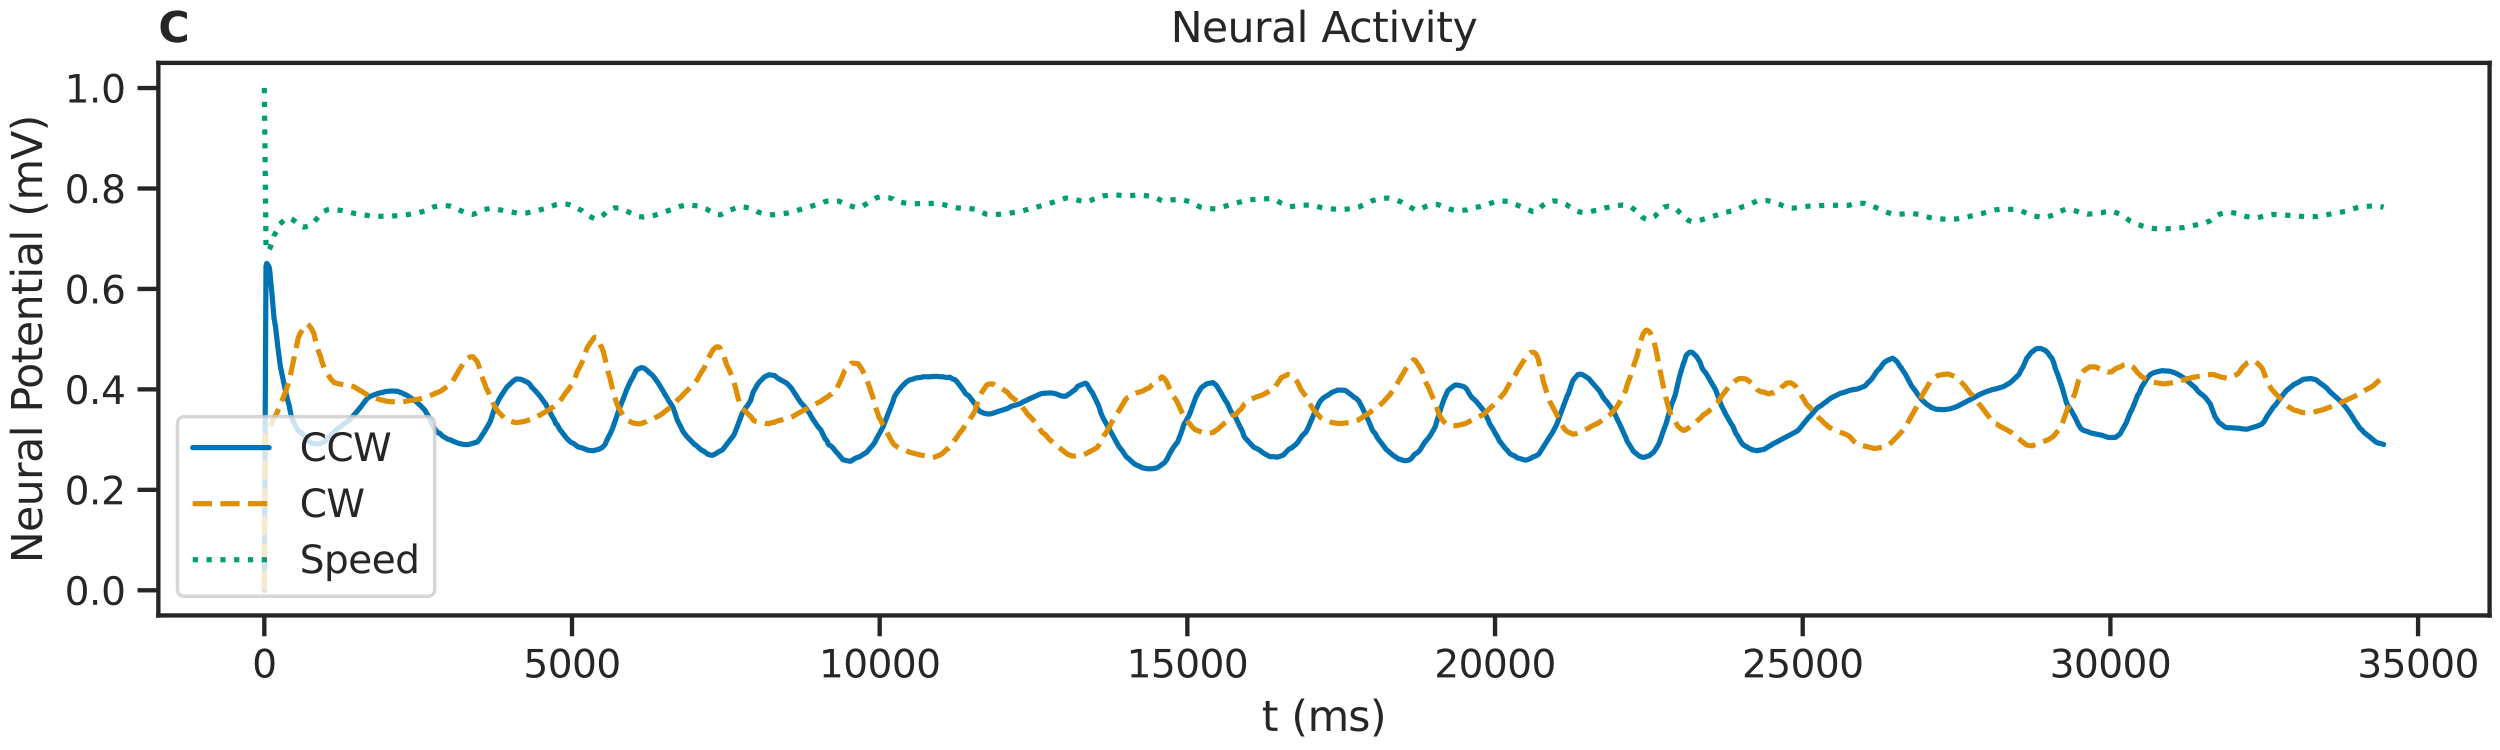 <?xml version="1.0" encoding="utf-8" standalone="no"?>
<!DOCTYPE svg PUBLIC "-//W3C//DTD SVG 1.1//EN"
  "http://www.w3.org/Graphics/SVG/1.1/DTD/svg11.dtd">
<svg height="216pt" version="1.1" viewBox="0 0 720 216" width="720pt" xmlns="http://www.w3.org/2000/svg" xmlns:xlink="http://www.w3.org/1999/xlink">
 <defs>
  <style type="text/css">*{stroke-linecap:butt;stroke-linejoin:round;}</style>
 </defs>
 <g id="figure_1">
  <g id="patch_1">
   <path d="M 0 216 
L 720 216 
L 720 0 
L 0 0 
z
" style="fill:#ffffff;"/>
  </g>
  <g id="axes_1">
   <g id="patch_2">
    <path d="M 45.607 177.24 
L 717 177.24 
L 717 18.118 
L 45.607 18.118 
z
" style="fill:#ffffff;"/>
   </g>
   <g id="matplotlib.axis_1">
    <g id="xtick_1">
     <g id="line2d_1">
      <defs>
       <path d="M 0 0 
L 0 6 
" id="mf07d23956f" style="stroke:#262626;stroke-width:1.25;"/>
      </defs>
      <g>
       <use style="fill:#262626;stroke:#262626;stroke-width:1.25;" x="76.125" xlink:href="#mf07d23956f" y="177.24"/>
      </g>
     </g>
     <g id="text_1">
      <!-- 0 -->
      <g style="fill:#262626;" transform="translate(72.626 195.098)scale(0.11 -0.11)">
       <defs>
        <path d="M 2034 4250 
Q 1547 4250 1301 3770 
Q 1056 3291 1056 2328 
Q 1056 1369 1301 889 
Q 1547 409 2034 409 
Q 2525 409 2770 889 
Q 3016 1369 3016 2328 
Q 3016 3291 2770 3770 
Q 2525 4250 2034 4250 
z
M 2034 4750 
Q 2819 4750 3233 4129 
Q 3647 3509 3647 2328 
Q 3647 1150 3233 529 
Q 2819 -91 2034 -91 
Q 1250 -91 836 529 
Q 422 1150 422 2328 
Q 422 3509 836 4129 
Q 1250 4750 2034 4750 
z
" id="DejaVuSans-30" transform="scale(0.016)"/>
       </defs>
       <use xlink:href="#DejaVuSans-30"/>
      </g>
     </g>
    </g>
    <g id="xtick_2">
     <g id="line2d_2">
      <g>
       <use style="fill:#262626;stroke:#262626;stroke-width:1.25;" x="164.737" xlink:href="#mf07d23956f" y="177.24"/>
      </g>
     </g>
     <g id="text_2">
      <!-- 5000 -->
      <g style="fill:#262626;" transform="translate(150.739 195.098)scale(0.11 -0.11)">
       <defs>
        <path d="M 691 4666 
L 3169 4666 
L 3169 4134 
L 1269 4134 
L 1269 2991 
Q 1406 3038 1543 3061 
Q 1681 3084 1819 3084 
Q 2600 3084 3056 2656 
Q 3513 2228 3513 1497 
Q 3513 744 3044 326 
Q 2575 -91 1722 -91 
Q 1428 -91 1123 -41 
Q 819 9 494 109 
L 494 744 
Q 775 591 1075 516 
Q 1375 441 1709 441 
Q 2250 441 2565 725 
Q 2881 1009 2881 1497 
Q 2881 1984 2565 2268 
Q 2250 2553 1709 2553 
Q 1456 2553 1204 2497 
Q 953 2441 691 2322 
L 691 4666 
z
" id="DejaVuSans-35" transform="scale(0.016)"/>
       </defs>
       <use xlink:href="#DejaVuSans-35"/>
       <use x="63.623" xlink:href="#DejaVuSans-30"/>
       <use x="127.246" xlink:href="#DejaVuSans-30"/>
       <use x="190.869" xlink:href="#DejaVuSans-30"/>
      </g>
     </g>
    </g>
    <g id="xtick_3">
     <g id="line2d_3">
      <g>
       <use style="fill:#262626;stroke:#262626;stroke-width:1.25;" x="253.348" xlink:href="#mf07d23956f" y="177.24"/>
      </g>
     </g>
     <g id="text_3">
      <!-- 10000 -->
      <g style="fill:#262626;" transform="translate(235.852 195.098)scale(0.11 -0.11)">
       <defs>
        <path d="M 794 531 
L 1825 531 
L 1825 4091 
L 703 3866 
L 703 4441 
L 1819 4666 
L 2450 4666 
L 2450 531 
L 3481 531 
L 3481 0 
L 794 0 
L 794 531 
z
" id="DejaVuSans-31" transform="scale(0.016)"/>
       </defs>
       <use xlink:href="#DejaVuSans-31"/>
       <use x="63.623" xlink:href="#DejaVuSans-30"/>
       <use x="127.246" xlink:href="#DejaVuSans-30"/>
       <use x="190.869" xlink:href="#DejaVuSans-30"/>
       <use x="254.492" xlink:href="#DejaVuSans-30"/>
      </g>
     </g>
    </g>
    <g id="xtick_4">
     <g id="line2d_4">
      <g>
       <use style="fill:#262626;stroke:#262626;stroke-width:1.25;" x="341.96" xlink:href="#mf07d23956f" y="177.24"/>
      </g>
     </g>
     <g id="text_4">
      <!-- 15000 -->
      <g style="fill:#262626;" transform="translate(324.463 195.098)scale(0.11 -0.11)">
       <use xlink:href="#DejaVuSans-31"/>
       <use x="63.623" xlink:href="#DejaVuSans-35"/>
       <use x="127.246" xlink:href="#DejaVuSans-30"/>
       <use x="190.869" xlink:href="#DejaVuSans-30"/>
       <use x="254.492" xlink:href="#DejaVuSans-30"/>
      </g>
     </g>
    </g>
    <g id="xtick_5">
     <g id="line2d_5">
      <g>
       <use style="fill:#262626;stroke:#262626;stroke-width:1.25;" x="430.572" xlink:href="#mf07d23956f" y="177.24"/>
      </g>
     </g>
     <g id="text_5">
      <!-- 20000 -->
      <g style="fill:#262626;" transform="translate(413.075 195.098)scale(0.11 -0.11)">
       <defs>
        <path d="M 1228 531 
L 3431 531 
L 3431 0 
L 469 0 
L 469 531 
Q 828 903 1448 1529 
Q 2069 2156 2228 2338 
Q 2531 2678 2651 2914 
Q 2772 3150 2772 3378 
Q 2772 3750 2511 3984 
Q 2250 4219 1831 4219 
Q 1534 4219 1204 4116 
Q 875 4013 500 3803 
L 500 4441 
Q 881 4594 1212 4672 
Q 1544 4750 1819 4750 
Q 2544 4750 2975 4387 
Q 3406 4025 3406 3419 
Q 3406 3131 3298 2873 
Q 3191 2616 2906 2266 
Q 2828 2175 2409 1742 
Q 1991 1309 1228 531 
z
" id="DejaVuSans-32" transform="scale(0.016)"/>
       </defs>
       <use xlink:href="#DejaVuSans-32"/>
       <use x="63.623" xlink:href="#DejaVuSans-30"/>
       <use x="127.246" xlink:href="#DejaVuSans-30"/>
       <use x="190.869" xlink:href="#DejaVuSans-30"/>
       <use x="254.492" xlink:href="#DejaVuSans-30"/>
      </g>
     </g>
    </g>
    <g id="xtick_6">
     <g id="line2d_6">
      <g>
       <use style="fill:#262626;stroke:#262626;stroke-width:1.25;" x="519.183" xlink:href="#mf07d23956f" y="177.24"/>
      </g>
     </g>
     <g id="text_6">
      <!-- 25000 -->
      <g style="fill:#262626;" transform="translate(501.686 195.098)scale(0.11 -0.11)">
       <use xlink:href="#DejaVuSans-32"/>
       <use x="63.623" xlink:href="#DejaVuSans-35"/>
       <use x="127.246" xlink:href="#DejaVuSans-30"/>
       <use x="190.869" xlink:href="#DejaVuSans-30"/>
       <use x="254.492" xlink:href="#DejaVuSans-30"/>
      </g>
     </g>
    </g>
    <g id="xtick_7">
     <g id="line2d_7">
      <g>
       <use style="fill:#262626;stroke:#262626;stroke-width:1.25;" x="607.795" xlink:href="#mf07d23956f" y="177.24"/>
      </g>
     </g>
     <g id="text_7">
      <!-- 30000 -->
      <g style="fill:#262626;" transform="translate(590.298 195.098)scale(0.11 -0.11)">
       <defs>
        <path d="M 2597 2516 
Q 3050 2419 3304 2112 
Q 3559 1806 3559 1356 
Q 3559 666 3084 287 
Q 2609 -91 1734 -91 
Q 1441 -91 1130 -33 
Q 819 25 488 141 
L 488 750 
Q 750 597 1062 519 
Q 1375 441 1716 441 
Q 2309 441 2620 675 
Q 2931 909 2931 1356 
Q 2931 1769 2642 2001 
Q 2353 2234 1838 2234 
L 1294 2234 
L 1294 2753 
L 1863 2753 
Q 2328 2753 2575 2939 
Q 2822 3125 2822 3475 
Q 2822 3834 2567 4026 
Q 2313 4219 1838 4219 
Q 1578 4219 1281 4162 
Q 984 4106 628 3988 
L 628 4550 
Q 988 4650 1302 4700 
Q 1616 4750 1894 4750 
Q 2613 4750 3031 4423 
Q 3450 4097 3450 3541 
Q 3450 3153 3228 2886 
Q 3006 2619 2597 2516 
z
" id="DejaVuSans-33" transform="scale(0.016)"/>
       </defs>
       <use xlink:href="#DejaVuSans-33"/>
       <use x="63.623" xlink:href="#DejaVuSans-30"/>
       <use x="127.246" xlink:href="#DejaVuSans-30"/>
       <use x="190.869" xlink:href="#DejaVuSans-30"/>
       <use x="254.492" xlink:href="#DejaVuSans-30"/>
      </g>
     </g>
    </g>
    <g id="xtick_8">
     <g id="line2d_8">
      <g>
       <use style="fill:#262626;stroke:#262626;stroke-width:1.25;" x="696.406" xlink:href="#mf07d23956f" y="177.24"/>
      </g>
     </g>
     <g id="text_8">
      <!-- 35000 -->
      <g style="fill:#262626;" transform="translate(678.91 195.098)scale(0.11 -0.11)">
       <use xlink:href="#DejaVuSans-33"/>
       <use x="63.623" xlink:href="#DejaVuSans-35"/>
       <use x="127.246" xlink:href="#DejaVuSans-30"/>
       <use x="190.869" xlink:href="#DejaVuSans-30"/>
       <use x="254.492" xlink:href="#DejaVuSans-30"/>
      </g>
     </g>
    </g>
    <g id="text_9">
     <!-- t (ms) -->
     <g style="fill:#262626;" transform="translate(363.393 210.504)scale(0.12 -0.12)">
      <defs>
       <path d="M 1172 4494 
L 1172 3500 
L 2356 3500 
L 2356 3053 
L 1172 3053 
L 1172 1153 
Q 1172 725 1289 603 
Q 1406 481 1766 481 
L 2356 481 
L 2356 0 
L 1766 0 
Q 1100 0 847 248 
Q 594 497 594 1153 
L 594 3053 
L 172 3053 
L 172 3500 
L 594 3500 
L 594 4494 
L 1172 4494 
z
" id="DejaVuSans-74" transform="scale(0.016)"/>
       <path id="DejaVuSans-20" transform="scale(0.016)"/>
       <path d="M 1984 4856 
Q 1566 4138 1362 3434 
Q 1159 2731 1159 2009 
Q 1159 1288 1364 580 
Q 1569 -128 1984 -844 
L 1484 -844 
Q 1016 -109 783 600 
Q 550 1309 550 2009 
Q 550 2706 781 3412 
Q 1013 4119 1484 4856 
L 1984 4856 
z
" id="DejaVuSans-28" transform="scale(0.016)"/>
       <path d="M 3328 2828 
Q 3544 3216 3844 3400 
Q 4144 3584 4550 3584 
Q 5097 3584 5394 3201 
Q 5691 2819 5691 2113 
L 5691 0 
L 5113 0 
L 5113 2094 
Q 5113 2597 4934 2840 
Q 4756 3084 4391 3084 
Q 3944 3084 3684 2787 
Q 3425 2491 3425 1978 
L 3425 0 
L 2847 0 
L 2847 2094 
Q 2847 2600 2669 2842 
Q 2491 3084 2119 3084 
Q 1678 3084 1418 2786 
Q 1159 2488 1159 1978 
L 1159 0 
L 581 0 
L 581 3500 
L 1159 3500 
L 1159 2956 
Q 1356 3278 1631 3431 
Q 1906 3584 2284 3584 
Q 2666 3584 2933 3390 
Q 3200 3197 3328 2828 
z
" id="DejaVuSans-6d" transform="scale(0.016)"/>
       <path d="M 2834 3397 
L 2834 2853 
Q 2591 2978 2328 3040 
Q 2066 3103 1784 3103 
Q 1356 3103 1142 2972 
Q 928 2841 928 2578 
Q 928 2378 1081 2264 
Q 1234 2150 1697 2047 
L 1894 2003 
Q 2506 1872 2764 1633 
Q 3022 1394 3022 966 
Q 3022 478 2636 193 
Q 2250 -91 1575 -91 
Q 1294 -91 989 -36 
Q 684 19 347 128 
L 347 722 
Q 666 556 975 473 
Q 1284 391 1588 391 
Q 1994 391 2212 530 
Q 2431 669 2431 922 
Q 2431 1156 2273 1281 
Q 2116 1406 1581 1522 
L 1381 1569 
Q 847 1681 609 1914 
Q 372 2147 372 2553 
Q 372 3047 722 3315 
Q 1072 3584 1716 3584 
Q 2034 3584 2315 3537 
Q 2597 3491 2834 3397 
z
" id="DejaVuSans-73" transform="scale(0.016)"/>
       <path d="M 513 4856 
L 1013 4856 
Q 1481 4119 1714 3412 
Q 1947 2706 1947 2009 
Q 1947 1309 1714 600 
Q 1481 -109 1013 -844 
L 513 -844 
Q 928 -128 1133 580 
Q 1338 1288 1338 2009 
Q 1338 2731 1133 3434 
Q 928 4138 513 4856 
z
" id="DejaVuSans-29" transform="scale(0.016)"/>
      </defs>
      <use xlink:href="#DejaVuSans-74"/>
      <use x="39.209" xlink:href="#DejaVuSans-20"/>
      <use x="70.996" xlink:href="#DejaVuSans-28"/>
      <use x="110.01" xlink:href="#DejaVuSans-6d"/>
      <use x="207.422" xlink:href="#DejaVuSans-73"/>
      <use x="259.521" xlink:href="#DejaVuSans-29"/>
     </g>
    </g>
   </g>
   <g id="matplotlib.axis_2">
    <g id="ytick_1">
     <g id="line2d_9">
      <defs>
       <path d="M 0 0 
L -6 0 
" id="m5c0011120d" style="stroke:#262626;stroke-width:1.25;"/>
      </defs>
      <g>
       <use style="fill:#262626;stroke:#262626;stroke-width:1.25;" x="45.607" xlink:href="#m5c0011120d" y="170.007"/>
      </g>
     </g>
     <g id="text_10">
      <!-- 0.0 -->
      <g style="fill:#262626;" transform="translate(18.614 174.186)scale(0.11 -0.11)">
       <defs>
        <path d="M 684 794 
L 1344 794 
L 1344 0 
L 684 0 
L 684 794 
z
" id="DejaVuSans-2e" transform="scale(0.016)"/>
       </defs>
       <use xlink:href="#DejaVuSans-30"/>
       <use x="63.623" xlink:href="#DejaVuSans-2e"/>
       <use x="95.41" xlink:href="#DejaVuSans-30"/>
      </g>
     </g>
    </g>
    <g id="ytick_2">
     <g id="line2d_10">
      <g>
       <use style="fill:#262626;stroke:#262626;stroke-width:1.25;" x="45.607" xlink:href="#m5c0011120d" y="141.076"/>
      </g>
     </g>
     <g id="text_11">
      <!-- 0.2 -->
      <g style="fill:#262626;" transform="translate(18.614 145.255)scale(0.11 -0.11)">
       <use xlink:href="#DejaVuSans-30"/>
       <use x="63.623" xlink:href="#DejaVuSans-2e"/>
       <use x="95.41" xlink:href="#DejaVuSans-32"/>
      </g>
     </g>
    </g>
    <g id="ytick_3">
     <g id="line2d_11">
      <g>
       <use style="fill:#262626;stroke:#262626;stroke-width:1.25;" x="45.607" xlink:href="#m5c0011120d" y="112.145"/>
      </g>
     </g>
     <g id="text_12">
      <!-- 0.4 -->
      <g style="fill:#262626;" transform="translate(18.614 116.324)scale(0.11 -0.11)">
       <defs>
        <path d="M 2419 4116 
L 825 1625 
L 2419 1625 
L 2419 4116 
z
M 2253 4666 
L 3047 4666 
L 3047 1625 
L 3713 1625 
L 3713 1100 
L 3047 1100 
L 3047 0 
L 2419 0 
L 2419 1100 
L 313 1100 
L 313 1709 
L 2253 4666 
z
" id="DejaVuSans-34" transform="scale(0.016)"/>
       </defs>
       <use xlink:href="#DejaVuSans-30"/>
       <use x="63.623" xlink:href="#DejaVuSans-2e"/>
       <use x="95.41" xlink:href="#DejaVuSans-34"/>
      </g>
     </g>
    </g>
    <g id="ytick_4">
     <g id="line2d_12">
      <g>
       <use style="fill:#262626;stroke:#262626;stroke-width:1.25;" x="45.607" xlink:href="#m5c0011120d" y="83.214"/>
      </g>
     </g>
     <g id="text_13">
      <!-- 0.6 -->
      <g style="fill:#262626;" transform="translate(18.614 87.393)scale(0.11 -0.11)">
       <defs>
        <path d="M 2113 2584 
Q 1688 2584 1439 2293 
Q 1191 2003 1191 1497 
Q 1191 994 1439 701 
Q 1688 409 2113 409 
Q 2538 409 2786 701 
Q 3034 994 3034 1497 
Q 3034 2003 2786 2293 
Q 2538 2584 2113 2584 
z
M 3366 4563 
L 3366 3988 
Q 3128 4100 2886 4159 
Q 2644 4219 2406 4219 
Q 1781 4219 1451 3797 
Q 1122 3375 1075 2522 
Q 1259 2794 1537 2939 
Q 1816 3084 2150 3084 
Q 2853 3084 3261 2657 
Q 3669 2231 3669 1497 
Q 3669 778 3244 343 
Q 2819 -91 2113 -91 
Q 1303 -91 875 529 
Q 447 1150 447 2328 
Q 447 3434 972 4092 
Q 1497 4750 2381 4750 
Q 2619 4750 2861 4703 
Q 3103 4656 3366 4563 
z
" id="DejaVuSans-36" transform="scale(0.016)"/>
       </defs>
       <use xlink:href="#DejaVuSans-30"/>
       <use x="63.623" xlink:href="#DejaVuSans-2e"/>
       <use x="95.41" xlink:href="#DejaVuSans-36"/>
      </g>
     </g>
    </g>
    <g id="ytick_5">
     <g id="line2d_13">
      <g>
       <use style="fill:#262626;stroke:#262626;stroke-width:1.25;" x="45.607" xlink:href="#m5c0011120d" y="54.282"/>
      </g>
     </g>
     <g id="text_14">
      <!-- 0.8 -->
      <g style="fill:#262626;" transform="translate(18.614 58.462)scale(0.11 -0.11)">
       <defs>
        <path d="M 2034 2216 
Q 1584 2216 1326 1975 
Q 1069 1734 1069 1313 
Q 1069 891 1326 650 
Q 1584 409 2034 409 
Q 2484 409 2743 651 
Q 3003 894 3003 1313 
Q 3003 1734 2745 1975 
Q 2488 2216 2034 2216 
z
M 1403 2484 
Q 997 2584 770 2862 
Q 544 3141 544 3541 
Q 544 4100 942 4425 
Q 1341 4750 2034 4750 
Q 2731 4750 3128 4425 
Q 3525 4100 3525 3541 
Q 3525 3141 3298 2862 
Q 3072 2584 2669 2484 
Q 3125 2378 3379 2068 
Q 3634 1759 3634 1313 
Q 3634 634 3220 271 
Q 2806 -91 2034 -91 
Q 1263 -91 848 271 
Q 434 634 434 1313 
Q 434 1759 690 2068 
Q 947 2378 1403 2484 
z
M 1172 3481 
Q 1172 3119 1398 2916 
Q 1625 2713 2034 2713 
Q 2441 2713 2670 2916 
Q 2900 3119 2900 3481 
Q 2900 3844 2670 4047 
Q 2441 4250 2034 4250 
Q 1625 4250 1398 4047 
Q 1172 3844 1172 3481 
z
" id="DejaVuSans-38" transform="scale(0.016)"/>
       </defs>
       <use xlink:href="#DejaVuSans-30"/>
       <use x="63.623" xlink:href="#DejaVuSans-2e"/>
       <use x="95.41" xlink:href="#DejaVuSans-38"/>
      </g>
     </g>
    </g>
    <g id="ytick_6">
     <g id="line2d_14">
      <g>
       <use style="fill:#262626;stroke:#262626;stroke-width:1.25;" x="45.607" xlink:href="#m5c0011120d" y="25.351"/>
      </g>
     </g>
     <g id="text_15">
      <!-- 1.0 -->
      <g style="fill:#262626;" transform="translate(18.614 29.53)scale(0.11 -0.11)">
       <use xlink:href="#DejaVuSans-31"/>
       <use x="63.623" xlink:href="#DejaVuSans-2e"/>
       <use x="95.41" xlink:href="#DejaVuSans-30"/>
      </g>
     </g>
    </g>
    <g id="text_16">
     <!-- Neural Potential (mV) -->
     <g style="fill:#262626;" transform="translate(12.118 162.198)rotate(-90)scale(0.12 -0.12)">
      <defs>
       <path d="M 628 4666 
L 1478 4666 
L 3547 763 
L 3547 4666 
L 4159 4666 
L 4159 0 
L 3309 0 
L 1241 3903 
L 1241 0 
L 628 0 
L 628 4666 
z
" id="DejaVuSans-4e" transform="scale(0.016)"/>
       <path d="M 3597 1894 
L 3597 1613 
L 953 1613 
Q 991 1019 1311 708 
Q 1631 397 2203 397 
Q 2534 397 2845 478 
Q 3156 559 3463 722 
L 3463 178 
Q 3153 47 2828 -22 
Q 2503 -91 2169 -91 
Q 1331 -91 842 396 
Q 353 884 353 1716 
Q 353 2575 817 3079 
Q 1281 3584 2069 3584 
Q 2775 3584 3186 3129 
Q 3597 2675 3597 1894 
z
M 3022 2063 
Q 3016 2534 2758 2815 
Q 2500 3097 2075 3097 
Q 1594 3097 1305 2825 
Q 1016 2553 972 2059 
L 3022 2063 
z
" id="DejaVuSans-65" transform="scale(0.016)"/>
       <path d="M 544 1381 
L 544 3500 
L 1119 3500 
L 1119 1403 
Q 1119 906 1312 657 
Q 1506 409 1894 409 
Q 2359 409 2629 706 
Q 2900 1003 2900 1516 
L 2900 3500 
L 3475 3500 
L 3475 0 
L 2900 0 
L 2900 538 
Q 2691 219 2414 64 
Q 2138 -91 1772 -91 
Q 1169 -91 856 284 
Q 544 659 544 1381 
z
M 1991 3584 
L 1991 3584 
z
" id="DejaVuSans-75" transform="scale(0.016)"/>
       <path d="M 2631 2963 
Q 2534 3019 2420 3045 
Q 2306 3072 2169 3072 
Q 1681 3072 1420 2755 
Q 1159 2438 1159 1844 
L 1159 0 
L 581 0 
L 581 3500 
L 1159 3500 
L 1159 2956 
Q 1341 3275 1631 3429 
Q 1922 3584 2338 3584 
Q 2397 3584 2469 3576 
Q 2541 3569 2628 3553 
L 2631 2963 
z
" id="DejaVuSans-72" transform="scale(0.016)"/>
       <path d="M 2194 1759 
Q 1497 1759 1228 1600 
Q 959 1441 959 1056 
Q 959 750 1161 570 
Q 1363 391 1709 391 
Q 2188 391 2477 730 
Q 2766 1069 2766 1631 
L 2766 1759 
L 2194 1759 
z
M 3341 1997 
L 3341 0 
L 2766 0 
L 2766 531 
Q 2569 213 2275 61 
Q 1981 -91 1556 -91 
Q 1019 -91 701 211 
Q 384 513 384 1019 
Q 384 1609 779 1909 
Q 1175 2209 1959 2209 
L 2766 2209 
L 2766 2266 
Q 2766 2663 2505 2880 
Q 2244 3097 1772 3097 
Q 1472 3097 1187 3025 
Q 903 2953 641 2809 
L 641 3341 
Q 956 3463 1253 3523 
Q 1550 3584 1831 3584 
Q 2591 3584 2966 3190 
Q 3341 2797 3341 1997 
z
" id="DejaVuSans-61" transform="scale(0.016)"/>
       <path d="M 603 4863 
L 1178 4863 
L 1178 0 
L 603 0 
L 603 4863 
z
" id="DejaVuSans-6c" transform="scale(0.016)"/>
       <path d="M 1259 4147 
L 1259 2394 
L 2053 2394 
Q 2494 2394 2734 2622 
Q 2975 2850 2975 3272 
Q 2975 3691 2734 3919 
Q 2494 4147 2053 4147 
L 1259 4147 
z
M 628 4666 
L 2053 4666 
Q 2838 4666 3239 4311 
Q 3641 3956 3641 3272 
Q 3641 2581 3239 2228 
Q 2838 1875 2053 1875 
L 1259 1875 
L 1259 0 
L 628 0 
L 628 4666 
z
" id="DejaVuSans-50" transform="scale(0.016)"/>
       <path d="M 1959 3097 
Q 1497 3097 1228 2736 
Q 959 2375 959 1747 
Q 959 1119 1226 758 
Q 1494 397 1959 397 
Q 2419 397 2687 759 
Q 2956 1122 2956 1747 
Q 2956 2369 2687 2733 
Q 2419 3097 1959 3097 
z
M 1959 3584 
Q 2709 3584 3137 3096 
Q 3566 2609 3566 1747 
Q 3566 888 3137 398 
Q 2709 -91 1959 -91 
Q 1206 -91 779 398 
Q 353 888 353 1747 
Q 353 2609 779 3096 
Q 1206 3584 1959 3584 
z
" id="DejaVuSans-6f" transform="scale(0.016)"/>
       <path d="M 3513 2113 
L 3513 0 
L 2938 0 
L 2938 2094 
Q 2938 2591 2744 2837 
Q 2550 3084 2163 3084 
Q 1697 3084 1428 2787 
Q 1159 2491 1159 1978 
L 1159 0 
L 581 0 
L 581 3500 
L 1159 3500 
L 1159 2956 
Q 1366 3272 1645 3428 
Q 1925 3584 2291 3584 
Q 2894 3584 3203 3211 
Q 3513 2838 3513 2113 
z
" id="DejaVuSans-6e" transform="scale(0.016)"/>
       <path d="M 603 3500 
L 1178 3500 
L 1178 0 
L 603 0 
L 603 3500 
z
M 603 4863 
L 1178 4863 
L 1178 4134 
L 603 4134 
L 603 4863 
z
" id="DejaVuSans-69" transform="scale(0.016)"/>
       <path d="M 1831 0 
L 50 4666 
L 709 4666 
L 2188 738 
L 3669 4666 
L 4325 4666 
L 2547 0 
L 1831 0 
z
" id="DejaVuSans-56" transform="scale(0.016)"/>
      </defs>
      <use xlink:href="#DejaVuSans-4e"/>
      <use x="74.805" xlink:href="#DejaVuSans-65"/>
      <use x="136.328" xlink:href="#DejaVuSans-75"/>
      <use x="199.707" xlink:href="#DejaVuSans-72"/>
      <use x="240.82" xlink:href="#DejaVuSans-61"/>
      <use x="302.1" xlink:href="#DejaVuSans-6c"/>
      <use x="329.883" xlink:href="#DejaVuSans-20"/>
      <use x="361.67" xlink:href="#DejaVuSans-50"/>
      <use x="418.348" xlink:href="#DejaVuSans-6f"/>
      <use x="479.529" xlink:href="#DejaVuSans-74"/>
      <use x="518.738" xlink:href="#DejaVuSans-65"/>
      <use x="580.262" xlink:href="#DejaVuSans-6e"/>
      <use x="643.641" xlink:href="#DejaVuSans-74"/>
      <use x="682.85" xlink:href="#DejaVuSans-69"/>
      <use x="710.633" xlink:href="#DejaVuSans-61"/>
      <use x="771.912" xlink:href="#DejaVuSans-6c"/>
      <use x="799.695" xlink:href="#DejaVuSans-20"/>
      <use x="831.482" xlink:href="#DejaVuSans-28"/>
      <use x="870.496" xlink:href="#DejaVuSans-6d"/>
      <use x="967.908" xlink:href="#DejaVuSans-56"/>
      <use x="1036.316" xlink:href="#DejaVuSans-29"/>
     </g>
    </g>
   </g>
   <g id="line2d_15">
    <path clip-path="url(#p34c475f7bb)" d="M 76.125 170.007 
L 76.604 76.669 
L 76.799 75.896 
L 76.923 75.946 
L 77.472 76.813 
L 77.649 77.606 
L 78.305 84.436 
L 78.908 91.521 
L 79.368 94.203 
L 80.006 99.85 
L 80.733 105.425 
L 81.229 107.883 
L 82.381 113.302 
L 82.86 115.304 
L 83.25 116.671 
L 83.87 119.754 
L 84.207 120.846 
L 85.518 123.45 
L 85.908 124.032 
L 86.333 124.345 
L 86.883 124.714 
L 88.017 125.927 
L 88.123 126.025 
L 88.779 126.947 
L 89.435 127.39 
L 89.718 127.692 
L 89.949 127.668 
L 90.108 127.704 
L 90.569 127.809 
L 91.278 127.784 
L 91.827 127.815 
L 92.253 127.766 
L 93.493 127.113 
L 93.794 126.937 
L 94.043 126.782 
L 95.389 125.293 
L 97.02 123.573 
L 97.569 123.252 
L 97.888 123.033 
L 98.278 122.826 
L 98.597 122.462 
L 99.022 122.099 
L 99.395 121.882 
L 99.909 121.521 
L 100.21 121.266 
L 100.618 121.045 
L 103.045 118.24 
L 103.435 117.743 
L 103.737 117.421 
L 105.243 115.413 
L 105.544 115.05 
L 105.934 114.619 
L 106.59 114.16 
L 107.671 113.741 
L 108.965 113.277 
L 111.233 112.738 
L 112.704 112.606 
L 114.388 112.68 
L 115.735 113.163 
L 116.444 113.504 
L 117.064 113.774 
L 119.066 115.074 
L 119.403 115.363 
L 119.775 115.575 
L 120.307 116.097 
L 121.246 116.955 
L 121.459 117.184 
L 122.239 117.978 
L 122.451 118.285 
L 124.082 121.196 
L 124.56 122.494 
L 125.003 123.241 
L 126.173 124.666 
L 126.421 124.667 
L 126.528 124.747 
L 126.829 124.921 
L 127.13 125.285 
L 127.555 125.632 
L 128.406 126.128 
L 128.601 126.257 
L 128.831 126.436 
L 129.381 126.61 
L 129.664 126.648 
L 130.338 127 
L 132.252 127.754 
L 132.429 127.724 
L 132.571 127.784 
L 133.616 128.024 
L 134.768 128.041 
L 135.672 127.807 
L 136.913 127.453 
L 137.444 127.266 
L 138.065 126.603 
L 138.915 125.219 
L 139.305 124.663 
L 139.5 124.367 
L 140.191 123.153 
L 140.564 122.543 
L 140.883 121.953 
L 141.184 121.426 
L 142.407 117.712 
L 143.718 114.997 
L 143.825 114.788 
L 144.144 114.258 
L 144.392 113.876 
L 145.721 111.859 
L 145.951 111.561 
L 146.323 111.145 
L 147.156 110.351 
L 147.741 109.782 
L 148.592 109.195 
L 148.911 109.139 
L 150.151 109.271 
L 152.065 110.186 
L 152.508 110.573 
L 153.253 111.666 
L 153.731 112.067 
L 154.405 112.817 
L 155.255 113.766 
L 155.982 114.736 
L 157.01 116.224 
L 157.187 116.361 
L 157.595 117.293 
L 157.737 117.462 
L 158.286 118.415 
L 158.906 119.734 
L 159.668 120.963 
L 160.094 122.095 
L 160.324 122.213 
L 160.501 122.298 
L 160.944 123.253 
L 161.37 123.868 
L 161.954 124.622 
L 163.23 126.27 
L 164.294 127.27 
L 164.524 127.403 
L 164.631 127.493 
L 164.843 127.582 
L 165.056 127.662 
L 165.393 127.856 
L 165.782 128.186 
L 166.367 128.659 
L 166.864 128.825 
L 167.129 128.873 
L 167.377 128.901 
L 169.362 129.669 
L 170.798 129.817 
L 172.552 129.353 
L 173.314 128.959 
L 174.147 128.149 
L 174.36 127.794 
L 174.661 127.054 
L 176.31 123.7 
L 178.578 117.132 
L 179.553 114.722 
L 180.457 112.285 
L 181.609 109.734 
L 182.317 108.522 
L 183.062 106.953 
L 183.469 106.45 
L 184.143 106.12 
L 184.763 105.851 
L 185.596 106.089 
L 186.535 106.864 
L 187.085 107.42 
L 187.439 107.636 
L 188.325 108.554 
L 189.867 110.749 
L 189.956 110.911 
L 190.381 111.668 
L 190.594 111.999 
L 191.71 113.924 
L 192.206 114.704 
L 192.579 115.452 
L 193.093 116.117 
L 193.536 116.858 
L 193.766 117.227 
L 194.298 118.653 
L 195.077 121.047 
L 195.91 122.6 
L 196.672 124.201 
L 197.789 125.69 
L 198.622 126.554 
L 199.951 127.941 
L 200.341 128.166 
L 201.971 129.614 
L 202.273 129.744 
L 202.627 129.925 
L 203.389 130.468 
L 203.868 130.85 
L 204.275 130.923 
L 204.807 131.097 
L 205.179 131.137 
L 205.924 130.751 
L 206.101 130.673 
L 207.093 130.047 
L 207.359 129.942 
L 208.139 129.486 
L 211.382 125.268 
L 212.569 122.239 
L 213.828 118.834 
L 214.324 118.249 
L 214.732 117.486 
L 215.21 116.896 
L 216.167 115.402 
L 216.468 114.37 
L 216.929 112.894 
L 218.276 110.554 
L 218.879 109.831 
L 219.818 108.909 
L 220.119 108.588 
L 220.793 108.261 
L 221.2 108.051 
L 221.555 107.934 
L 222.317 108.042 
L 222.76 108.119 
L 223.061 108.136 
L 223.823 108.781 
L 224.798 109.392 
L 225.454 109.743 
L 226.623 110.393 
L 227.846 111.684 
L 230.575 115.883 
L 231.603 116.999 
L 231.869 117.255 
L 232.33 117.88 
L 232.791 118.556 
L 233.163 119.034 
L 233.358 119.427 
L 233.765 120.191 
L 235.591 122.923 
L 236.388 123.778 
L 237.629 126.387 
L 238.214 127.006 
L 238.479 127.758 
L 238.692 128.12 
L 239.082 128.323 
L 239.383 128.513 
L 239.915 129 
L 240.712 130.044 
L 240.996 130.321 
L 242.733 132.367 
L 243.247 132.522 
L 244.363 132.754 
L 244.984 132.831 
L 246.1 132.11 
L 246.791 131.772 
L 247.536 131.563 
L 249.662 130.198 
L 251.753 127.693 
L 252.799 125.716 
L 254.235 123.096 
L 257.212 115.523 
L 257.495 114.491 
L 258.098 113.371 
L 259.516 111.554 
L 260.42 110.628 
L 260.987 110.062 
L 261.855 109.459 
L 262.83 109.202 
L 263.06 109.15 
L 263.734 108.863 
L 265.4 108.667 
L 265.86 108.496 
L 267.668 108.534 
L 268.058 108.494 
L 268.678 108.394 
L 268.838 108.458 
L 269.086 108.45 
L 269.6 108.369 
L 270.787 108.504 
L 271.301 108.485 
L 272.808 108.743 
L 273.481 108.614 
L 274.066 108.955 
L 274.438 109.185 
L 275.058 109.348 
L 275.572 109.877 
L 277.61 112.583 
L 277.965 113.207 
L 278.443 113.629 
L 279.081 114.066 
L 279.985 115.312 
L 280.995 116.591 
L 281.651 117.908 
L 282.147 118.454 
L 283.033 118.878 
L 284.044 119.175 
L 284.859 119.236 
L 285.639 119.123 
L 286.861 118.689 
L 290.193 117.637 
L 291.203 117.042 
L 293.773 116.276 
L 294.641 115.736 
L 295.581 115.315 
L 296.325 114.952 
L 296.839 114.732 
L 299.356 113.57 
L 299.905 113.36 
L 300.88 113.245 
L 302.687 113.152 
L 302.971 113.196 
L 303.52 113.293 
L 304.123 113.416 
L 304.903 113.75 
L 305.275 113.911 
L 305.948 114.087 
L 306.852 114.129 
L 307.207 113.951 
L 307.508 113.684 
L 307.827 113.509 
L 308.412 113.126 
L 309.085 112.553 
L 309.528 112.333 
L 310.113 111.575 
L 310.414 111.237 
L 310.84 111.052 
L 311.336 110.848 
L 312.346 110.426 
L 312.594 110.359 
L 312.931 110.532 
L 313.321 111.105 
L 313.977 112.294 
L 314.632 113.14 
L 316.458 116.973 
L 316.865 118.238 
L 317.042 118.849 
L 317.539 120.089 
L 322.253 128.618 
L 323.316 129.955 
L 323.582 130.372 
L 324.291 131.451 
L 324.681 131.828 
L 324.893 131.94 
L 325.372 132.397 
L 326.737 133.63 
L 329.111 134.759 
L 330.458 134.989 
L 331.947 134.988 
L 333.099 134.789 
L 333.453 134.567 
L 333.701 134.485 
L 334.464 133.895 
L 335.367 133.258 
L 336.147 132.17 
L 336.821 130.732 
L 337.866 128.937 
L 338.859 127.657 
L 339.178 127.278 
L 339.762 125.687 
L 340.117 124.796 
L 340.471 123.747 
L 341.056 122.016 
L 341.393 121.575 
L 341.659 121.096 
L 342.049 120.303 
L 342.261 120.009 
L 342.58 119.349 
L 344.512 114.128 
L 345.983 111.638 
L 347.56 110.53 
L 349.333 110.191 
L 350.325 110.977 
L 350.963 112.072 
L 351.441 112.777 
L 351.76 113.363 
L 352.983 115.495 
L 353.497 116.201 
L 353.799 116.924 
L 354.454 118.411 
L 354.649 118.673 
L 355.057 119.493 
L 355.447 119.773 
L 355.695 120.004 
L 356.102 120.741 
L 356.811 122.266 
L 357.804 124.209 
L 358.3 125.704 
L 358.601 126.106 
L 360.781 128.487 
L 360.887 128.618 
L 361.136 128.798 
L 361.295 128.895 
L 361.791 129.122 
L 362.323 129.38 
L 362.571 129.531 
L 362.801 129.664 
L 363.475 130.178 
L 363.741 130.377 
L 364.272 130.728 
L 365.832 131.545 
L 366.151 131.511 
L 366.895 131.521 
L 367.108 131.538 
L 367.48 131.625 
L 367.693 131.663 
L 368.331 131.539 
L 368.579 131.425 
L 369.571 131.09 
L 369.979 130.676 
L 370.989 129.565 
L 371.308 129.3 
L 371.609 129.139 
L 372.035 128.989 
L 372.868 128.252 
L 373.275 127.969 
L 373.896 127.184 
L 374.746 125.894 
L 375.012 125.523 
L 375.757 124.761 
L 376.058 124.503 
L 376.607 123.526 
L 378.486 119.117 
L 378.964 118.104 
L 379.726 116.44 
L 380.116 115.73 
L 380.488 115.253 
L 380.861 114.855 
L 381.516 114.345 
L 382.243 113.922 
L 382.615 113.699 
L 383.625 112.986 
L 384.511 112.655 
L 385.273 112.335 
L 387.294 112.406 
L 387.772 112.655 
L 389.208 113.748 
L 390.094 114.477 
L 390.714 114.838 
L 391.352 115.527 
L 392.221 117.199 
L 393.284 119.386 
L 393.638 120.186 
L 394.17 121.257 
L 394.826 122.819 
L 395.198 123.734 
L 395.464 124.231 
L 396.137 124.965 
L 396.474 125.646 
L 396.687 126.028 
L 396.988 126.515 
L 397.271 126.861 
L 397.679 127.365 
L 399.185 129.394 
L 401.294 131.212 
L 402.11 131.713 
L 402.464 131.998 
L 402.836 132.231 
L 403.155 132.236 
L 403.74 132.47 
L 403.953 132.543 
L 404.413 132.653 
L 404.662 132.678 
L 404.963 132.634 
L 405.654 132.538 
L 406.363 132.165 
L 406.983 131.361 
L 407.32 130.915 
L 408.1 130.419 
L 408.507 130.082 
L 408.986 129.558 
L 410.297 127.398 
L 411.396 126.127 
L 412.052 125.183 
L 412.796 123.913 
L 413.346 122.89 
L 413.877 121.096 
L 414.923 117.748 
L 415.118 117.168 
L 415.898 114.971 
L 416.979 112.501 
L 417.741 111.887 
L 418.024 111.657 
L 418.91 110.99 
L 419.3 110.873 
L 420.009 110.943 
L 421.427 111.304 
L 421.959 111.605 
L 422.49 112.21 
L 423.447 113.862 
L 424.014 114.588 
L 424.546 115.036 
L 424.9 115.395 
L 425.166 115.634 
L 427.275 118.214 
L 428.675 121.137 
L 429.101 122.209 
L 429.632 123.023 
L 429.88 123.397 
L 430.926 125.286 
L 431.121 125.532 
L 431.777 126.891 
L 433.443 129.053 
L 433.992 129.595 
L 434.86 130.658 
L 435.498 131.021 
L 436.066 131.257 
L 436.296 131.346 
L 436.81 131.767 
L 437.235 131.937 
L 437.572 131.988 
L 438.05 132.179 
L 439.22 132.487 
L 439.628 132.477 
L 439.876 132.41 
L 440.833 132.008 
L 441.4 131.649 
L 441.808 131.509 
L 442.729 131.091 
L 443.172 130.76 
L 443.456 130.348 
L 446.699 125.202 
L 447 124.801 
L 448.312 122.268 
L 451.413 113.833 
L 451.661 113.516 
L 451.98 112.546 
L 452.919 109.735 
L 453.54 108.914 
L 454.444 107.9 
L 455.064 107.755 
L 455.737 107.884 
L 456.039 108.054 
L 457.651 109.102 
L 458.201 109.812 
L 460.7 112.653 
L 461.727 114.488 
L 462.064 114.952 
L 462.809 115.76 
L 463.553 116.81 
L 463.836 117.167 
L 464.421 118.099 
L 465.059 119.141 
L 465.502 120.186 
L 466.016 121.241 
L 466.513 122.224 
L 468.232 126.049 
L 468.604 127.042 
L 470.429 129.984 
L 471.368 130.745 
L 472.06 131.317 
L 472.272 131.442 
L 472.485 131.502 
L 473.07 131.72 
L 473.406 131.705 
L 473.867 131.619 
L 474.293 131.447 
L 475.001 131.211 
L 475.994 130.411 
L 476.313 130.14 
L 477.554 128.187 
L 477.943 127.333 
L 478.936 124.381 
L 479.468 122.969 
L 479.662 122.571 
L 480.903 118.228 
L 481.417 116.442 
L 481.895 115.334 
L 482.232 114.395 
L 482.498 113.595 
L 483.632 108.746 
L 483.916 107.673 
L 484.501 105.764 
L 484.766 104.881 
L 485.21 103.746 
L 485.44 102.85 
L 485.688 102.256 
L 486.539 101.471 
L 487.088 101.419 
L 487.513 101.612 
L 487.921 102.003 
L 488.595 102.657 
L 489.622 104.339 
L 489.8 104.884 
L 490.172 105.899 
L 490.509 106.546 
L 491.235 107.378 
L 491.607 107.976 
L 493.114 110.588 
L 494.088 112.228 
L 494.797 114.123 
L 495.825 116.976 
L 496.144 117.513 
L 496.694 118.691 
L 496.977 119.238 
L 498.608 122.096 
L 499.033 122.681 
L 499.884 124.734 
L 500.717 126.01 
L 501.053 126.707 
L 501.851 127.915 
L 502.436 128.374 
L 502.684 128.515 
L 502.932 128.571 
L 503.251 128.841 
L 503.481 128.961 
L 503.747 129.107 
L 504.438 129.455 
L 504.651 129.547 
L 506.157 129.809 
L 506.671 129.624 
L 506.902 129.636 
L 507.752 129.448 
L 508.107 129.378 
L 509.507 128.514 
L 510.039 128.228 
L 510.694 127.783 
L 510.889 127.682 
L 511.031 127.604 
L 511.439 127.437 
L 511.651 127.309 
L 514.327 125.881 
L 515.054 125.516 
L 517.695 124.079 
L 518.155 123.59 
L 518.457 123.256 
L 518.758 122.869 
L 520.92 120.184 
L 521.274 119.917 
L 523.082 117.773 
L 523.401 117.478 
L 523.88 117.162 
L 524.748 116.623 
L 525.262 116.145 
L 526.095 115.637 
L 526.449 115.25 
L 526.91 114.951 
L 527.318 114.625 
L 530.153 113.226 
L 530.455 113.176 
L 530.951 113.064 
L 531.483 112.873 
L 532.546 112.482 
L 532.9 112.367 
L 533.308 112.303 
L 533.769 112.208 
L 534.992 112.022 
L 535.151 111.958 
L 537.118 111.176 
L 538.022 110.137 
L 538.182 110.015 
L 538.66 109.576 
L 539.139 109.031 
L 539.706 108.21 
L 540.273 107.321 
L 540.539 106.947 
L 541.053 106.378 
L 541.496 106.046 
L 541.939 105.281 
L 542.506 104.566 
L 542.718 104.338 
L 543.427 103.867 
L 545.04 103.161 
L 545.643 103.528 
L 546.21 104.041 
L 546.422 104.271 
L 547.22 105.563 
L 547.557 105.892 
L 547.787 106.311 
L 548.124 106.89 
L 548.655 107.605 
L 549.081 108.391 
L 549.364 108.96 
L 550.569 111.192 
L 551.615 112.546 
L 551.881 112.932 
L 552.377 113.731 
L 553.051 114.532 
L 553.511 115.15 
L 554.787 116.352 
L 555.319 116.684 
L 555.78 116.986 
L 556.134 117.293 
L 557.552 117.851 
L 557.995 117.884 
L 559.236 117.962 
L 559.856 117.99 
L 560.866 117.834 
L 561.469 117.788 
L 562.585 117.428 
L 563.471 117.144 
L 569.072 114.211 
L 569.621 113.898 
L 569.958 113.711 
L 570.631 113.386 
L 571.021 113.239 
L 571.96 112.838 
L 572.173 112.74 
L 573.431 112.338 
L 573.874 112.181 
L 574.69 112.028 
L 576.958 111.357 
L 577.295 111.165 
L 577.88 110.813 
L 578.181 110.675 
L 578.323 110.6 
L 579.138 110.029 
L 580.254 109 
L 580.485 108.771 
L 580.751 108.514 
L 580.963 108.298 
L 581.513 107.762 
L 581.956 106.836 
L 582.824 105.273 
L 583.746 103.067 
L 584.136 102.654 
L 584.933 101.568 
L 585.979 100.775 
L 586.262 100.566 
L 586.599 100.422 
L 587.68 100.343 
L 589.045 100.92 
L 589.576 101.42 
L 589.807 101.659 
L 590.356 102.474 
L 590.994 103.242 
L 591.561 104.706 
L 591.916 106.102 
L 592.66 107.959 
L 593.883 111.562 
L 595.07 115.756 
L 595.46 116.705 
L 596.027 117.471 
L 596.453 118.117 
L 597.711 120.399 
L 598.597 122.281 
L 599.217 123.294 
L 599.536 123.615 
L 600.103 123.968 
L 601.043 124.241 
L 601.557 124.427 
L 602.23 124.708 
L 603.081 124.883 
L 605.438 125.372 
L 606.483 125.766 
L 607.086 125.937 
L 607.387 126.018 
L 609.284 125.945 
L 610.276 125.225 
L 610.719 124.771 
L 610.879 124.431 
L 611.428 123.427 
L 612.367 121.738 
L 613.555 118.727 
L 613.98 118.01 
L 614.813 116.001 
L 615.681 113.675 
L 616.053 113.282 
L 616.355 112.52 
L 616.815 111.396 
L 617.4 110.556 
L 618.003 109.588 
L 618.357 108.936 
L 618.73 108.531 
L 618.978 108.234 
L 619.421 107.752 
L 620.431 107.285 
L 621.689 106.971 
L 622.664 106.751 
L 624.915 106.908 
L 626.155 107.281 
L 627.343 107.852 
L 627.573 108.006 
L 628.14 108.307 
L 629.133 108.991 
L 631.49 111.025 
L 632.323 111.713 
L 632.553 112.099 
L 632.854 112.51 
L 633.492 113.106 
L 634.237 113.699 
L 635.14 114.475 
L 636.523 116.281 
L 637.586 119.123 
L 637.887 119.923 
L 638.277 120.508 
L 639.022 121.649 
L 639.411 121.94 
L 639.766 122.176 
L 640.776 122.972 
L 640.971 123.068 
L 641.148 123.085 
L 641.609 123.198 
L 641.822 123.197 
L 642.495 123.166 
L 642.903 123.181 
L 643.133 123.278 
L 643.328 123.241 
L 644.959 123.358 
L 645.614 123.488 
L 647.138 123.613 
L 649.371 122.933 
L 649.992 122.757 
L 651.339 122.199 
L 652.047 121.455 
L 652.969 119.795 
L 653.394 119.215 
L 654.759 117.184 
L 655.432 116.514 
L 656.07 115.596 
L 656.531 114.994 
L 657.01 114.314 
L 658.516 112.46 
L 660.731 110.658 
L 661.937 110.104 
L 663.354 109.23 
L 665.534 109.024 
L 666.278 109.196 
L 666.739 109.285 
L 667.218 109.535 
L 667.998 110.183 
L 669.717 111.434 
L 670.248 111.933 
L 670.479 112.189 
L 671.028 112.828 
L 674.183 115.623 
L 674.909 116.498 
L 675.228 116.88 
L 675.884 117.671 
L 676.983 119.219 
L 677.266 119.725 
L 677.745 120.393 
L 678.188 121.224 
L 678.755 121.987 
L 679.623 123.269 
L 680.191 123.795 
L 680.758 124.437 
L 684.072 127.129 
L 684.338 127.323 
L 684.834 127.574 
L 685.011 127.639 
L 685.224 127.614 
L 685.436 127.687 
L 685.667 127.718 
L 686.482 128.007 
L 686.482 128.007 
" style="fill:none;stroke:#0173b2;stroke-linecap:round;stroke-width:1.5;"/>
   </g>
   <g id="line2d_16">
    <path clip-path="url(#p34c475f7bb)" d="M 76.125 170.007 
L 76.285 140.16 
L 76.497 125.81 
L 76.692 124.164 
L 76.923 123.924 
L 77.685 123.252 
L 78.854 120.424 
L 79.599 119.303 
L 82.222 112.921 
L 83.374 109.367 
L 85.873 97.402 
L 86.316 96.276 
L 87.875 93.658 
L 88.584 93.383 
L 88.885 93.613 
L 89.577 94.438 
L 90.445 96.153 
L 90.906 98.32 
L 91.296 99.911 
L 91.703 101.079 
L 92.323 102.693 
L 92.642 103.982 
L 93.458 106.157 
L 93.741 106.626 
L 94.202 107.503 
L 95.141 108.931 
L 95.336 109.25 
L 95.62 109.511 
L 95.815 109.71 
L 96.293 110.226 
L 98.154 110.67 
L 99.572 110.915 
L 100.068 110.921 
L 101.911 111.369 
L 105.934 113.786 
L 107.334 114.424 
L 109.674 115.161 
L 111.162 115.509 
L 112.421 115.687 
L 115.575 115.775 
L 120.732 114.926 
L 122.682 114.302 
L 123.905 113.916 
L 124.684 113.603 
L 125.358 113.263 
L 126.616 112.769 
L 127.148 112.509 
L 129.239 110.94 
L 130.267 110.004 
L 131.791 107.361 
L 131.968 107.017 
L 132.482 106.15 
L 132.837 105.619 
L 133.546 104.458 
L 133.829 103.922 
L 134.254 103.447 
L 135.229 102.855 
L 136.062 102.693 
L 136.381 102.936 
L 137.267 103.915 
L 137.498 104.296 
L 138.012 105.747 
L 138.526 107.753 
L 139.181 109.512 
L 139.483 110.235 
L 140.014 111.707 
L 141.45 114.53 
L 141.981 115.942 
L 142.354 116.842 
L 142.743 117.501 
L 143.576 118.671 
L 145.189 120.281 
L 145.756 120.687 
L 146.518 121.102 
L 147.209 121.384 
L 147.741 121.542 
L 148.822 121.719 
L 150.931 121.393 
L 153.022 120.748 
L 153.341 120.6 
L 154.458 120.08 
L 155.858 119.325 
L 157.772 118.206 
L 158.25 117.939 
L 158.924 117.437 
L 159.562 117.106 
L 159.863 116.787 
L 160.2 116.551 
L 160.643 116.234 
L 161.104 115.698 
L 161.37 115.386 
L 162.929 113.102 
L 163.284 112.713 
L 164.719 110.745 
L 165.003 110.367 
L 165.836 108.24 
L 166.19 107.082 
L 166.775 106.048 
L 168.193 103.219 
L 168.441 102.341 
L 168.848 100.88 
L 169.043 100.357 
L 169.522 99.482 
L 171.135 97.197 
L 171.489 97.116 
L 171.861 97.183 
L 172.056 97.495 
L 173.084 99.776 
L 173.35 100.19 
L 173.74 101.236 
L 174.325 103.651 
L 175.193 107.266 
L 175.778 109.245 
L 176.203 111.171 
L 176.629 112.658 
L 177.373 115.419 
L 177.71 116.435 
L 178.153 117.34 
L 178.436 117.875 
L 179.092 119.01 
L 179.783 119.982 
L 180.758 121.05 
L 182.247 121.801 
L 183.487 122.067 
L 184.373 122.029 
L 184.657 121.995 
L 186.039 121.455 
L 186.606 121.153 
L 187.191 120.902 
L 188.361 120.468 
L 189.885 119.682 
L 190.665 119.211 
L 191.32 118.64 
L 193.837 116.759 
L 195.29 115.037 
L 196.088 114.396 
L 197.062 113.291 
L 198.728 111.664 
L 199.26 111.057 
L 199.792 110.477 
L 200.27 109.94 
L 200.695 109.467 
L 201.777 107.588 
L 202.096 107.005 
L 202.663 106.228 
L 203.442 104.551 
L 203.761 103.619 
L 204.665 101.934 
L 204.86 101.61 
L 205.356 100.745 
L 206.154 99.98 
L 206.615 99.87 
L 207.075 99.947 
L 207.483 100.327 
L 208.316 101.877 
L 208.936 104.086 
L 209.362 105.212 
L 209.698 105.961 
L 209.893 106.29 
L 210.744 108.278 
L 211.01 109 
L 211.648 111.053 
L 211.79 111.582 
L 212.357 113.804 
L 212.552 114.554 
L 213.261 116.877 
L 213.597 117.51 
L 215.387 119.169 
L 216.256 120.001 
L 217.053 121.068 
L 217.478 121.308 
L 220.349 121.944 
L 221.2 121.974 
L 221.572 121.964 
L 222.494 121.655 
L 222.955 121.659 
L 223.203 121.527 
L 223.929 121.217 
L 225.064 120.943 
L 227.119 120.447 
L 228.484 119.869 
L 228.945 119.583 
L 229.441 119.293 
L 229.937 119 
L 234.12 116.766 
L 234.669 116.413 
L 235.697 115.915 
L 236.37 115.618 
L 237.115 115.059 
L 237.912 114.549 
L 238.214 114.393 
L 238.976 113.729 
L 239.525 113.499 
L 240.039 112.924 
L 240.642 112.245 
L 241.067 111.725 
L 242.219 109.276 
L 243.211 106.85 
L 243.495 106.596 
L 243.814 106.323 
L 243.902 106.21 
L 244.257 105.776 
L 244.523 105.521 
L 245.143 104.636 
L 245.568 104.574 
L 247.146 104.763 
L 247.287 104.935 
L 248.014 106.051 
L 248.28 106.396 
L 250.247 110.975 
L 251.275 114.064 
L 252.427 118.116 
L 252.852 119.275 
L 253.047 119.886 
L 253.331 120.515 
L 253.632 120.93 
L 253.916 121.636 
L 256.432 126.362 
L 257.247 127.763 
L 257.584 128.124 
L 258.293 128.598 
L 258.665 128.83 
L 259.534 129.211 
L 260.437 129.593 
L 261.944 130.222 
L 264.584 130.929 
L 268.625 131.756 
L 268.98 131.685 
L 269.706 131.428 
L 269.972 131.277 
L 270.256 131.285 
L 270.575 131.039 
L 270.84 130.993 
L 271.195 130.664 
L 271.39 130.619 
L 272.045 129.983 
L 272.24 129.789 
L 272.825 129.228 
L 273.109 129.16 
L 273.676 128.544 
L 274.739 126.946 
L 275.129 126.607 
L 275.324 126.274 
L 275.696 125.726 
L 275.856 125.437 
L 276.21 124.911 
L 277.309 123.569 
L 278.337 121.887 
L 279.241 120.92 
L 280.109 119.538 
L 280.233 119.342 
L 280.889 118.111 
L 281.314 116.558 
L 281.917 114.59 
L 282.785 112.96 
L 284.185 110.853 
L 284.841 110.589 
L 285.887 110.57 
L 286.401 110.759 
L 287.765 111.44 
L 288.173 111.627 
L 290.264 113.087 
L 291.079 114.199 
L 293.773 116.101 
L 294.659 117.611 
L 295.191 118.191 
L 295.953 119.334 
L 296.29 119.621 
L 296.591 119.952 
L 297.495 120.846 
L 300.153 124.533 
L 300.561 124.823 
L 301.021 125.153 
L 301.34 125.463 
L 301.978 126.305 
L 303.237 127.423 
L 303.963 127.97 
L 304.619 128.544 
L 304.974 128.851 
L 305.558 129.309 
L 307.047 130.504 
L 307.384 130.749 
L 307.774 130.969 
L 308.359 131.145 
L 308.678 131.27 
L 309.121 131.349 
L 311.797 131.061 
L 312.576 130.754 
L 315.199 129.353 
L 315.642 129.115 
L 315.979 128.906 
L 316.44 128.203 
L 316.83 127.434 
L 317.113 126.803 
L 318.035 125.234 
L 318.372 124.929 
L 318.779 124.228 
L 320.392 121.252 
L 320.888 120.522 
L 321.491 119.581 
L 321.881 118.978 
L 322.341 118.134 
L 323.068 116.878 
L 323.564 116.119 
L 323.99 115.234 
L 324.752 114.515 
L 325.248 114.251 
L 325.709 113.919 
L 327.091 113.233 
L 329.253 112.558 
L 329.625 112.275 
L 330.423 111.914 
L 330.884 111.708 
L 331.203 111.538 
L 331.38 111.296 
L 331.823 110.781 
L 332.833 110.101 
L 333.365 109.422 
L 333.684 109.253 
L 334.02 109.126 
L 334.269 108.905 
L 334.605 108.506 
L 334.907 108.671 
L 335.491 109.202 
L 336.041 110.058 
L 336.803 111.833 
L 337.193 112.618 
L 337.565 113.518 
L 337.919 114.108 
L 338.699 115.15 
L 339.568 116.916 
L 340.117 118.197 
L 341.322 120.623 
L 341.623 120.906 
L 342.102 121.463 
L 342.775 122.195 
L 343.378 122.978 
L 343.892 123.458 
L 344.229 123.772 
L 347.064 124.786 
L 349.315 124.584 
L 350.679 123.635 
L 351.885 122.557 
L 352.31 122.168 
L 352.895 121.704 
L 353.621 121.18 
L 354.986 119.731 
L 355.925 119.302 
L 356.315 118.877 
L 356.776 118.348 
L 357.609 117.639 
L 357.875 117.16 
L 358.389 116.357 
L 359.984 115.098 
L 361.898 114.301 
L 363.546 113.763 
L 365.531 112.682 
L 365.885 112.446 
L 366.612 112.171 
L 367.214 111.532 
L 367.693 110.738 
L 369.022 108.73 
L 370.883 107.863 
L 371.379 107.933 
L 372.053 108.154 
L 373.488 109.805 
L 373.718 110.158 
L 374.711 112.268 
L 375.012 112.651 
L 375.703 113.63 
L 376.164 114.135 
L 377.103 115.98 
L 377.6 116.923 
L 377.883 117.38 
L 378.291 117.988 
L 380.293 120.242 
L 382.066 121.161 
L 382.81 121.418 
L 383.643 121.696 
L 384.494 121.837 
L 385.699 121.99 
L 388.676 121.703 
L 391.104 121.012 
L 391.99 120.452 
L 392.717 119.927 
L 394.471 118.853 
L 395.446 118.002 
L 396.385 117.448 
L 398.193 115.993 
L 400.32 113.615 
L 401.649 111.712 
L 404.307 107.204 
L 404.626 106.617 
L 405.034 106.063 
L 405.69 105.136 
L 407.09 103.598 
L 407.479 103.737 
L 407.852 104.118 
L 409.447 106.654 
L 410.492 109.831 
L 410.9 110.675 
L 411.254 111.233 
L 412.016 113.07 
L 412.814 114.879 
L 413.151 115.461 
L 413.505 116.477 
L 414.037 118.156 
L 414.622 119.722 
L 415.065 120.364 
L 415.614 121.229 
L 416.589 122.218 
L 417.174 122.464 
L 418.166 122.643 
L 419.495 122.586 
L 422.083 121.984 
L 423.164 121.399 
L 423.731 121.083 
L 427.346 119.295 
L 429.668 117.044 
L 430.005 116.766 
L 431.227 115.661 
L 431.989 114.657 
L 432.539 113.954 
L 433.319 113.098 
L 434.665 110.642 
L 435.002 109.91 
L 436.544 107.682 
L 436.987 106.768 
L 438.121 105.014 
L 438.653 104.114 
L 439.787 102.586 
L 440.886 101.482 
L 441.4 101.447 
L 441.896 101.576 
L 442.463 102.138 
L 442.818 102.922 
L 442.96 103.236 
L 443.456 105.261 
L 444.501 109.917 
L 445.157 112.064 
L 445.6 113.432 
L 446.345 115.624 
L 447.922 118.579 
L 448.294 119.381 
L 448.666 120.101 
L 448.932 120.737 
L 449.499 121.892 
L 450.243 123.053 
L 450.651 123.608 
L 451.13 124.151 
L 451.484 124.334 
L 452.689 124.92 
L 453.008 125.025 
L 453.735 124.966 
L 454.426 124.666 
L 457.598 123.255 
L 458.254 122.806 
L 459.353 122.291 
L 460.239 121.877 
L 461.444 121.05 
L 462.738 120.18 
L 462.986 119.97 
L 463.641 119.469 
L 463.96 119.152 
L 465.148 117.849 
L 465.768 116.91 
L 466.495 115.748 
L 468.143 112.558 
L 468.639 110.822 
L 469.596 108.257 
L 470.287 105.936 
L 471.173 103.368 
L 471.351 102.957 
L 471.741 101.4 
L 472.29 98.929 
L 473.194 96.207 
L 473.85 95.298 
L 474.115 95.062 
L 474.363 95.103 
L 474.984 95.482 
L 475.356 96.023 
L 476.083 97.536 
L 476.827 100.307 
L 479.521 113.725 
L 479.875 114.945 
L 480.797 118.314 
L 481.452 119.881 
L 481.878 120.418 
L 482.303 121.062 
L 482.516 121.425 
L 483.171 122.674 
L 483.668 123.158 
L 484.713 123.934 
L 485.245 123.882 
L 486.22 123.329 
L 489.711 120.435 
L 490.597 119.456 
L 491.2 119.131 
L 491.997 118.514 
L 493.096 117.525 
L 494.567 116.015 
L 495.967 113.889 
L 496.321 113.454 
L 497.97 111.226 
L 500.132 109.419 
L 500.734 109.128 
L 501.053 108.993 
L 502.471 109.088 
L 502.719 109.119 
L 502.896 109.187 
L 504.155 110.091 
L 504.509 110.41 
L 505.643 111.69 
L 506.051 112.227 
L 507.026 112.784 
L 507.823 112.921 
L 508.213 112.976 
L 508.957 113.301 
L 509.542 113.43 
L 510.251 113.075 
L 510.552 113.204 
L 510.871 113.149 
L 511.368 112.867 
L 512.449 112.168 
L 512.856 111.918 
L 513.158 111.49 
L 513.441 111.201 
L 514.115 110.785 
L 514.469 110.343 
L 515.727 110.258 
L 516.33 110.586 
L 516.95 111.061 
L 517.358 111.517 
L 518.102 112.613 
L 518.421 113.289 
L 518.705 113.758 
L 519.626 115.225 
L 519.945 115.845 
L 520.353 116.463 
L 520.938 117.021 
L 521.523 117.65 
L 521.859 118.078 
L 523.88 120.467 
L 524.677 121.07 
L 525.28 121.789 
L 526.059 122.365 
L 526.467 122.837 
L 527.779 123.602 
L 528.328 123.831 
L 531.553 125.075 
L 532.085 125.339 
L 532.581 125.618 
L 532.9 125.915 
L 533.024 126.05 
L 533.503 126.627 
L 533.698 126.921 
L 533.893 127.097 
L 534.035 127.158 
L 535.151 127.912 
L 535.789 128.076 
L 536.161 128.22 
L 536.445 128.364 
L 536.604 128.422 
L 536.799 128.421 
L 539.121 128.983 
L 539.28 128.993 
L 539.741 129.193 
L 539.954 129.149 
L 540.202 129.12 
L 540.875 129.012 
L 542.01 128.828 
L 542.453 128.637 
L 543.108 128.508 
L 543.286 128.375 
L 543.64 128.244 
L 544.101 127.952 
L 544.668 127.49 
L 546.582 125.519 
L 548 123.966 
L 549.276 122.109 
L 549.985 120.734 
L 552.306 116.597 
L 552.767 115.646 
L 553.139 114.847 
L 553.547 113.925 
L 556.063 109.664 
L 556.489 109.295 
L 556.932 108.93 
L 558.084 108.139 
L 560.21 107.759 
L 561.079 107.732 
L 561.522 107.848 
L 562.869 108.408 
L 563.4 108.753 
L 565.598 110.816 
L 567.352 113.148 
L 567.92 113.714 
L 569.267 115.536 
L 570.684 117.206 
L 571.943 118.873 
L 572.084 119.067 
L 574.229 121.896 
L 574.92 122.082 
L 575.168 122.234 
L 575.487 122.414 
L 576.036 122.831 
L 577.064 123.302 
L 577.312 123.472 
L 577.773 123.659 
L 578.057 123.855 
L 578.234 123.911 
L 578.535 124.152 
L 579.049 124.383 
L 580.166 125.442 
L 581.584 126.489 
L 582.027 126.928 
L 583.586 128.101 
L 584.082 128.24 
L 585.252 128.391 
L 589.576 126.765 
L 590.019 126.564 
L 591.402 125.663 
L 592.394 124.404 
L 592.731 124.06 
L 593.316 123.334 
L 593.44 123.148 
L 593.741 122.504 
L 595.46 117.689 
L 596.204 116.467 
L 597.516 113.514 
L 598.562 109.765 
L 599.696 107.295 
L 600.21 106.679 
L 601.893 105.653 
L 602.195 105.654 
L 603.293 105.668 
L 603.488 105.672 
L 604.357 106.043 
L 604.64 106.214 
L 606.04 106.613 
L 606.306 106.782 
L 606.554 106.913 
L 606.767 107.059 
L 607.015 107.132 
L 608.114 107.107 
L 608.38 106.858 
L 609.443 106.095 
L 609.815 105.949 
L 610.134 105.853 
L 610.435 105.682 
L 610.808 105.609 
L 611.003 105.478 
L 611.286 105.235 
L 612.509 104.855 
L 612.722 104.8 
L 614.547 105.904 
L 615.522 107.25 
L 616.461 108.109 
L 616.798 108.453 
L 618.446 109.482 
L 619.243 109.773 
L 619.899 109.967 
L 621.175 110.239 
L 622.859 110.544 
L 623.851 110.528 
L 626.758 110.011 
L 630.231 109.018 
L 631.188 108.762 
L 635.14 108.026 
L 636.824 107.855 
L 637.356 107.838 
L 638.756 108.285 
L 639.677 108.576 
L 641.467 108.938 
L 642.495 108.755 
L 643.239 108.333 
L 644.072 107.915 
L 644.48 107.701 
L 645.136 106.9 
L 645.561 106.125 
L 647.298 104.432 
L 648.751 103.9 
L 649.46 104.122 
L 650.311 104.761 
L 651.002 105.447 
L 651.569 106.211 
L 652.118 107.581 
L 652.845 109.556 
L 654.068 111.888 
L 654.741 112.67 
L 654.901 112.867 
L 658.817 116.972 
L 660.661 118.115 
L 661.671 118.319 
L 662.663 118.705 
L 663.407 118.853 
L 666.101 118.779 
L 669.256 117.897 
L 671.099 117.215 
L 671.967 116.898 
L 672.552 116.687 
L 673.97 116.114 
L 674.573 115.816 
L 678.968 113.707 
L 679.269 113.501 
L 679.907 113.172 
L 680.261 112.913 
L 680.669 112.631 
L 682.14 111.905 
L 682.37 111.75 
L 682.831 111.501 
L 683.575 111.053 
L 684.674 109.981 
L 686.482 108.496 
L 686.482 108.496 
" style="fill:none;stroke:#de8f05;stroke-dasharray:5.55,2.4;stroke-dashoffset:0;stroke-width:1.5;"/>
   </g>
   <g id="line2d_17">
    <path clip-path="url(#p34c475f7bb)" d="M 76.125 25.351 
L 76.621 71.795 
L 76.816 72.142 
L 77.082 72.105 
L 77.578 71.857 
L 77.827 71.3 
L 78.199 70.209 
L 78.553 68.792 
L 78.89 67.881 
L 79.617 66.654 
L 80.591 64.516 
L 82.169 63.149 
L 82.842 62.909 
L 83.533 62.849 
L 84.012 63.039 
L 85.04 63.822 
L 86.298 64.974 
L 87.237 65.341 
L 87.733 65.38 
L 88.779 65.112 
L 89.559 64.612 
L 90.126 64.209 
L 90.445 63.946 
L 91.951 62.089 
L 92.394 61.634 
L 92.944 61.02 
L 94.291 60.407 
L 95.017 60.282 
L 97.587 60.522 
L 98.544 60.646 
L 99.767 60.907 
L 102.337 61.508 
L 107.246 62.283 
L 110.896 62.289 
L 115.788 62.064 
L 120.307 61.34 
L 123.001 60.566 
L 124.419 59.813 
L 125.039 59.535 
L 126.74 59.244 
L 127.236 59.182 
L 128.335 59.195 
L 129.806 59.383 
L 130.551 59.639 
L 132.358 60.509 
L 133.599 61.062 
L 135.46 61.67 
L 136.151 61.744 
L 136.612 61.619 
L 138.153 60.878 
L 138.827 60.473 
L 141.113 60.027 
L 142.212 60.131 
L 149.744 61.492 
L 151.587 61.352 
L 157.293 60.026 
L 158.073 59.712 
L 158.516 59.497 
L 158.853 59.383 
L 160.359 58.875 
L 160.767 58.788 
L 161.972 58.696 
L 163.248 58.792 
L 164.187 59.008 
L 165.517 59.442 
L 165.942 59.798 
L 166.261 59.989 
L 167.732 60.729 
L 168.033 60.949 
L 168.547 61.478 
L 169.026 61.93 
L 170.355 62.571 
L 170.638 62.733 
L 171.4 63.029 
L 171.985 62.987 
L 173.952 61.758 
L 175.016 60.794 
L 175.37 60.567 
L 175.778 60.359 
L 176.93 59.863 
L 178.277 59.917 
L 180.173 60.587 
L 181.095 61.091 
L 181.52 61.316 
L 183.93 62.355 
L 185.401 62.527 
L 186.642 62.379 
L 187.421 62.262 
L 188.095 62.114 
L 189.956 61.554 
L 190.576 61.319 
L 194.564 59.926 
L 194.989 59.711 
L 195.698 59.458 
L 197.842 58.998 
L 201.333 59.339 
L 203.336 60.126 
L 205.888 61.669 
L 207.519 61.851 
L 208.476 61.357 
L 208.848 61.057 
L 213.101 59.455 
L 214.962 59.74 
L 216.256 60.019 
L 217.975 60.916 
L 218.843 61.228 
L 220.084 61.57 
L 221.679 61.815 
L 222.636 61.845 
L 224.603 61.656 
L 225.489 61.543 
L 227.066 61.314 
L 231.656 59.996 
L 232.844 59.678 
L 234.9 58.988 
L 235.467 58.848 
L 236.051 58.743 
L 236.565 58.551 
L 237.398 58.134 
L 238.568 57.849 
L 238.94 57.846 
L 241.669 57.944 
L 243.778 58.942 
L 244.062 59.044 
L 246.649 59.812 
L 247.305 59.707 
L 248.12 59.458 
L 248.493 59.318 
L 250.584 58.071 
L 251.062 57.76 
L 251.541 57.475 
L 252.516 56.915 
L 253.366 56.722 
L 256.025 56.942 
L 257.123 57.307 
L 257.62 57.702 
L 258.382 57.947 
L 260.278 58.412 
L 261.589 58.631 
L 262.812 58.663 
L 263.379 58.683 
L 264.159 58.659 
L 269.458 58.557 
L 270.149 58.632 
L 270.805 58.711 
L 271.283 58.827 
L 271.762 58.925 
L 272.595 59.154 
L 273.286 59.323 
L 275.82 59.891 
L 278.496 59.952 
L 280.995 60.281 
L 283.707 61.544 
L 284.061 61.683 
L 284.806 61.789 
L 286.737 61.822 
L 290.778 61.382 
L 291.522 61.256 
L 293.631 60.983 
L 296.201 60.231 
L 297.637 59.937 
L 298.54 59.643 
L 300.897 59.018 
L 301.695 58.772 
L 307.029 57.03 
L 308.872 57.214 
L 309.723 57.398 
L 310.68 57.736 
L 311.247 57.848 
L 312.966 58.163 
L 313.604 57.888 
L 314.366 57.622 
L 315.146 57.266 
L 315.625 57.097 
L 316.334 56.834 
L 317.734 56.418 
L 318.673 56.327 
L 320.605 56.171 
L 321.314 56.136 
L 323.334 56.323 
L 324.557 56.42 
L 327.782 56.161 
L 328.314 56.12 
L 331.468 56.557 
L 332.124 56.775 
L 332.656 56.875 
L 333.046 57.079 
L 333.648 57.342 
L 334.375 57.718 
L 334.658 57.825 
L 337.529 57.544 
L 338.256 57.519 
L 338.841 57.484 
L 340.259 57.467 
L 340.95 57.64 
L 342.74 58.099 
L 344.654 59.159 
L 345.274 59.429 
L 345.806 59.673 
L 346.337 59.789 
L 348.11 60.054 
L 350.112 60.166 
L 350.857 60.02 
L 351.849 59.729 
L 354.206 58.959 
L 355.039 58.704 
L 357.467 58.095 
L 358.814 57.684 
L 359.789 57.541 
L 365.779 57.192 
L 366.399 57.262 
L 366.931 57.415 
L 367.533 57.673 
L 368.189 58.06 
L 369.022 58.529 
L 369.642 58.774 
L 370.511 59.172 
L 371.485 59.492 
L 372.354 59.429 
L 373.346 59.314 
L 373.825 59.258 
L 374.516 59.067 
L 377.741 59.081 
L 381.18 59.935 
L 382.757 60.102 
L 385.911 60.342 
L 387.896 60.235 
L 391.458 59.577 
L 392.504 59.084 
L 393.248 58.764 
L 393.621 58.588 
L 394.329 58.276 
L 394.808 58.011 
L 395.233 57.793 
L 395.623 57.679 
L 396.013 57.641 
L 397.449 57.234 
L 399.611 57.044 
L 400.851 57.252 
L 402.322 57.676 
L 403.793 58.273 
L 404.059 58.408 
L 407.462 60.411 
L 407.923 60.327 
L 409.021 60.093 
L 409.447 60.024 
L 410.475 59.51 
L 410.882 59.387 
L 412.3 58.948 
L 414.09 58.899 
L 417.741 60.276 
L 418.326 60.425 
L 419.247 60.6 
L 420.984 60.619 
L 422.419 60.44 
L 423.27 60.129 
L 424.103 59.887 
L 426.194 59.494 
L 428.144 58.936 
L 430.767 58.052 
L 431.6 57.916 
L 432.096 57.852 
L 434.346 58.018 
L 434.807 58.244 
L 435.428 58.482 
L 438.104 59.516 
L 439.025 59.944 
L 441.471 60.922 
L 442.516 60.77 
L 443.828 59.582 
L 444.36 59.1 
L 445.122 58.621 
L 445.618 58.348 
L 446.398 58.03 
L 447.372 57.854 
L 448.985 58.003 
L 451.041 58.889 
L 452.476 59.821 
L 453.345 60.409 
L 454.958 61.068 
L 456.056 61.132 
L 458.006 60.945 
L 459.051 60.705 
L 460.31 60.466 
L 461.284 60.173 
L 462.082 59.904 
L 464.971 59.397 
L 465.733 59.214 
L 467.345 59.063 
L 468.994 59.236 
L 469.596 59.5 
L 471.811 61.251 
L 472.556 62.088 
L 472.946 62.509 
L 473.69 62.964 
L 474.399 63.181 
L 474.966 63.111 
L 475.409 62.966 
L 476.49 62.378 
L 476.88 61.96 
L 477.447 61.353 
L 479.255 59.651 
L 480.336 59.393 
L 480.921 59.481 
L 482.87 60.327 
L 483.101 60.536 
L 484.075 61.571 
L 484.501 61.925 
L 484.802 62.23 
L 486.379 63.559 
L 487.177 63.751 
L 488.4 63.756 
L 489.25 63.564 
L 493.007 62.379 
L 494.549 61.908 
L 496.321 61.263 
L 497.225 61.092 
L 499.352 60.638 
L 500.398 60.255 
L 500.717 60.094 
L 501.567 59.64 
L 502.755 59.31 
L 503.091 59.184 
L 506.157 57.817 
L 506.99 57.724 
L 508.089 57.739 
L 508.674 57.743 
L 509.631 57.896 
L 510.428 58.077 
L 510.694 58.178 
L 512.431 58.792 
L 513.016 59.064 
L 513.618 59.367 
L 514.168 59.598 
L 514.522 59.767 
L 515.373 59.952 
L 516.117 59.967 
L 517.464 59.822 
L 521.062 59.358 
L 523.171 59.284 
L 524.181 59.206 
L 527.176 59.11 
L 531.164 59.157 
L 531.979 59.15 
L 532.599 59.102 
L 533.875 58.724 
L 534.176 58.667 
L 535.08 58.53 
L 536.002 58.542 
L 537.03 58.581 
L 537.951 58.885 
L 538.447 58.98 
L 540.645 59.937 
L 541.017 60.07 
L 541.708 60.312 
L 542.346 60.742 
L 543.286 61.106 
L 545.536 61.8 
L 547.521 61.651 
L 550.764 61.484 
L 552.997 61.806 
L 555.78 62.675 
L 557.428 62.932 
L 560.76 63.178 
L 563.56 63.046 
L 566.378 62.523 
L 568.93 61.914 
L 570.667 61.536 
L 574.565 60.446 
L 575.345 60.37 
L 575.948 60.283 
L 576.852 60.265 
L 577.188 60.235 
L 579.829 60.311 
L 580.751 60.357 
L 581.548 60.458 
L 583.515 61.351 
L 583.887 61.517 
L 585.713 62.202 
L 588.495 62.682 
L 589.47 62.486 
L 590.48 62.195 
L 591.49 61.863 
L 592.27 61.265 
L 594.858 60.285 
L 596.346 60.349 
L 597.853 60.761 
L 599.075 61.227 
L 601.291 61.685 
L 605.367 61.264 
L 605.81 61.148 
L 606.076 61.053 
L 606.43 60.946 
L 607.724 60.715 
L 608.273 60.802 
L 608.787 60.954 
L 611.02 61.939 
L 611.41 62.236 
L 612.066 62.589 
L 613.484 63.681 
L 614.175 64.005 
L 615.291 64.493 
L 615.77 64.675 
L 616.372 64.855 
L 617.081 65.101 
L 617.897 65.311 
L 618.605 65.591 
L 620.236 65.826 
L 621.512 65.859 
L 624.028 65.89 
L 629.115 65.53 
L 634.928 64.24 
L 636.647 63.542 
L 637.533 62.801 
L 637.887 62.443 
L 638.454 62.127 
L 639.358 61.628 
L 641.574 61.077 
L 642.194 61.114 
L 644.941 61.584 
L 645.224 61.751 
L 645.791 62.006 
L 646.908 62.356 
L 649.761 62.746 
L 650.647 62.582 
L 651.941 62.214 
L 652.597 61.973 
L 654.369 61.75 
L 656.513 61.839 
L 657.329 61.905 
L 659.048 62.011 
L 660.873 62.132 
L 662.202 62.264 
L 663.744 62.396 
L 667.253 62.361 
L 675.76 60.822 
L 678.968 59.745 
L 679.623 59.593 
L 683.877 59.252 
L 684.834 59.369 
L 685.153 59.45 
L 686.411 59.657 
L 686.482 59.675 
L 686.482 59.675 
" style="fill:none;stroke:#029e73;stroke-dasharray:1.5,2.475;stroke-dashoffset:0;stroke-width:1.5;"/>
   </g>
   <g id="patch_3">
    <path d="M 45.607 177.24 
L 45.607 18.118 
" style="fill:none;stroke:#262626;stroke-linecap:square;stroke-linejoin:miter;stroke-width:1.25;"/>
   </g>
   <g id="patch_4">
    <path d="M 717 177.24 
L 717 18.118 
" style="fill:none;stroke:#262626;stroke-linecap:square;stroke-linejoin:miter;stroke-width:1.25;"/>
   </g>
   <g id="patch_5">
    <path d="M 45.607 177.24 
L 717 177.24 
" style="fill:none;stroke:#262626;stroke-linecap:square;stroke-linejoin:miter;stroke-width:1.25;"/>
   </g>
   <g id="patch_6">
    <path d="M 45.607 18.118 
L 717 18.118 
" style="fill:none;stroke:#262626;stroke-linecap:square;stroke-linejoin:miter;stroke-width:1.25;"/>
   </g>
   <g id="text_17">
    <!-- Neural Activity -->
    <g style="fill:#262626;" transform="translate(337.164 12.118)scale(0.12 -0.12)">
     <defs>
      <path d="M 2188 4044 
L 1331 1722 
L 3047 1722 
L 2188 4044 
z
M 1831 4666 
L 2547 4666 
L 4325 0 
L 3669 0 
L 3244 1197 
L 1141 1197 
L 716 0 
L 50 0 
L 1831 4666 
z
" id="DejaVuSans-41" transform="scale(0.016)"/>
      <path d="M 3122 3366 
L 3122 2828 
Q 2878 2963 2633 3030 
Q 2388 3097 2138 3097 
Q 1578 3097 1268 2742 
Q 959 2388 959 1747 
Q 959 1106 1268 751 
Q 1578 397 2138 397 
Q 2388 397 2633 464 
Q 2878 531 3122 666 
L 3122 134 
Q 2881 22 2623 -34 
Q 2366 -91 2075 -91 
Q 1284 -91 818 406 
Q 353 903 353 1747 
Q 353 2603 823 3093 
Q 1294 3584 2113 3584 
Q 2378 3584 2631 3529 
Q 2884 3475 3122 3366 
z
" id="DejaVuSans-63" transform="scale(0.016)"/>
      <path d="M 191 3500 
L 800 3500 
L 1894 563 
L 2988 3500 
L 3597 3500 
L 2284 0 
L 1503 0 
L 191 3500 
z
" id="DejaVuSans-76" transform="scale(0.016)"/>
      <path d="M 2059 -325 
Q 1816 -950 1584 -1140 
Q 1353 -1331 966 -1331 
L 506 -1331 
L 506 -850 
L 844 -850 
Q 1081 -850 1212 -737 
Q 1344 -625 1503 -206 
L 1606 56 
L 191 3500 
L 800 3500 
L 1894 763 
L 2988 3500 
L 3597 3500 
L 2059 -325 
z
" id="DejaVuSans-79" transform="scale(0.016)"/>
     </defs>
     <use xlink:href="#DejaVuSans-4e"/>
     <use x="74.805" xlink:href="#DejaVuSans-65"/>
     <use x="136.328" xlink:href="#DejaVuSans-75"/>
     <use x="199.707" xlink:href="#DejaVuSans-72"/>
     <use x="240.82" xlink:href="#DejaVuSans-61"/>
     <use x="302.1" xlink:href="#DejaVuSans-6c"/>
     <use x="329.883" xlink:href="#DejaVuSans-20"/>
     <use x="361.67" xlink:href="#DejaVuSans-41"/>
     <use x="428.328" xlink:href="#DejaVuSans-63"/>
     <use x="483.309" xlink:href="#DejaVuSans-74"/>
     <use x="522.518" xlink:href="#DejaVuSans-69"/>
     <use x="550.301" xlink:href="#DejaVuSans-76"/>
     <use x="609.48" xlink:href="#DejaVuSans-69"/>
     <use x="637.264" xlink:href="#DejaVuSans-74"/>
     <use x="676.473" xlink:href="#DejaVuSans-79"/>
    </g>
   </g>
   <g id="text_18">
    <!-- C -->
    <g style="fill:#262626;" transform="translate(45.607 12.118)scale(0.12 -0.12)">
     <defs>
      <path d="M 4288 256 
Q 3956 84 3597 -3 
Q 3238 -91 2847 -91 
Q 1681 -91 1000 561 
Q 319 1213 319 2328 
Q 319 3447 1000 4098 
Q 1681 4750 2847 4750 
Q 3238 4750 3597 4662 
Q 3956 4575 4288 4403 
L 4288 3438 
Q 3953 3666 3628 3772 
Q 3303 3878 2944 3878 
Q 2300 3878 1931 3465 
Q 1563 3053 1563 2328 
Q 1563 1606 1931 1193 
Q 2300 781 2944 781 
Q 3303 781 3628 887 
Q 3953 994 4288 1222 
L 4288 256 
z
" id="DejaVuSans-Bold-43" transform="scale(0.016)"/>
     </defs>
     <use xlink:href="#DejaVuSans-Bold-43"/>
    </g>
   </g>
   <g id="legend_1">
    <g id="patch_7">
     <path d="M 53.307 171.74 
L 122.994 171.74 
Q 125.194 171.74 125.194 169.54 
L 125.194 122.202 
Q 125.194 120.002 122.994 120.002 
L 53.307 120.002 
Q 51.107 120.002 51.107 122.202 
L 51.107 169.54 
Q 51.107 171.74 53.307 171.74 
z
" style="fill:#ffffff;opacity:0.8;stroke:#cccccc;stroke-linejoin:miter;"/>
    </g>
    <g id="line2d_18">
     <path d="M 55.507 128.911 
L 77.507 128.911 
" style="fill:none;stroke:#0173b2;stroke-linecap:round;stroke-width:1.5;"/>
    </g>
    <g id="line2d_19"/>
    <g id="text_19">
     <!-- CCW -->
     <g style="fill:#262626;" transform="translate(86.307 132.761)scale(0.11 -0.11)">
      <defs>
       <path d="M 4122 4306 
L 4122 3641 
Q 3803 3938 3442 4084 
Q 3081 4231 2675 4231 
Q 1875 4231 1450 3742 
Q 1025 3253 1025 2328 
Q 1025 1406 1450 917 
Q 1875 428 2675 428 
Q 3081 428 3442 575 
Q 3803 722 4122 1019 
L 4122 359 
Q 3791 134 3420 21 
Q 3050 -91 2638 -91 
Q 1578 -91 968 557 
Q 359 1206 359 2328 
Q 359 3453 968 4101 
Q 1578 4750 2638 4750 
Q 3056 4750 3426 4639 
Q 3797 4528 4122 4306 
z
" id="DejaVuSans-43" transform="scale(0.016)"/>
       <path d="M 213 4666 
L 850 4666 
L 1831 722 
L 2809 4666 
L 3519 4666 
L 4500 722 
L 5478 4666 
L 6119 4666 
L 4947 0 
L 4153 0 
L 3169 4050 
L 2175 0 
L 1381 0 
L 213 4666 
z
" id="DejaVuSans-57" transform="scale(0.016)"/>
      </defs>
      <use xlink:href="#DejaVuSans-43"/>
      <use x="69.824" xlink:href="#DejaVuSans-43"/>
      <use x="139.648" xlink:href="#DejaVuSans-57"/>
     </g>
    </g>
    <g id="line2d_20">
     <path d="M 55.507 145.056 
L 77.507 145.056 
" style="fill:none;stroke:#de8f05;stroke-dasharray:5.55,2.4;stroke-dashoffset:0;stroke-width:1.5;"/>
    </g>
    <g id="line2d_21"/>
    <g id="text_20">
     <!-- CW -->
     <g style="fill:#262626;" transform="translate(86.307 148.906)scale(0.11 -0.11)">
      <use xlink:href="#DejaVuSans-43"/>
      <use x="69.824" xlink:href="#DejaVuSans-57"/>
     </g>
    </g>
    <g id="line2d_22">
     <path d="M 55.507 161.202 
L 77.507 161.202 
" style="fill:none;stroke:#029e73;stroke-dasharray:1.5,2.475;stroke-dashoffset:0;stroke-width:1.5;"/>
    </g>
    <g id="line2d_23"/>
    <g id="text_21">
     <!-- Speed -->
     <g style="fill:#262626;" transform="translate(86.307 165.052)scale(0.11 -0.11)">
      <defs>
       <path d="M 3425 4513 
L 3425 3897 
Q 3066 4069 2747 4153 
Q 2428 4238 2131 4238 
Q 1616 4238 1336 4038 
Q 1056 3838 1056 3469 
Q 1056 3159 1242 3001 
Q 1428 2844 1947 2747 
L 2328 2669 
Q 3034 2534 3370 2195 
Q 3706 1856 3706 1288 
Q 3706 609 3251 259 
Q 2797 -91 1919 -91 
Q 1588 -91 1214 -16 
Q 841 59 441 206 
L 441 856 
Q 825 641 1194 531 
Q 1563 422 1919 422 
Q 2459 422 2753 634 
Q 3047 847 3047 1241 
Q 3047 1584 2836 1778 
Q 2625 1972 2144 2069 
L 1759 2144 
Q 1053 2284 737 2584 
Q 422 2884 422 3419 
Q 422 4038 858 4394 
Q 1294 4750 2059 4750 
Q 2388 4750 2728 4690 
Q 3069 4631 3425 4513 
z
" id="DejaVuSans-53" transform="scale(0.016)"/>
       <path d="M 1159 525 
L 1159 -1331 
L 581 -1331 
L 581 3500 
L 1159 3500 
L 1159 2969 
Q 1341 3281 1617 3432 
Q 1894 3584 2278 3584 
Q 2916 3584 3314 3078 
Q 3713 2572 3713 1747 
Q 3713 922 3314 415 
Q 2916 -91 2278 -91 
Q 1894 -91 1617 61 
Q 1341 213 1159 525 
z
M 3116 1747 
Q 3116 2381 2855 2742 
Q 2594 3103 2138 3103 
Q 1681 3103 1420 2742 
Q 1159 2381 1159 1747 
Q 1159 1113 1420 752 
Q 1681 391 2138 391 
Q 2594 391 2855 752 
Q 3116 1113 3116 1747 
z
" id="DejaVuSans-70" transform="scale(0.016)"/>
       <path d="M 2906 2969 
L 2906 4863 
L 3481 4863 
L 3481 0 
L 2906 0 
L 2906 525 
Q 2725 213 2448 61 
Q 2172 -91 1784 -91 
Q 1150 -91 751 415 
Q 353 922 353 1747 
Q 353 2572 751 3078 
Q 1150 3584 1784 3584 
Q 2172 3584 2448 3432 
Q 2725 3281 2906 2969 
z
M 947 1747 
Q 947 1113 1208 752 
Q 1469 391 1925 391 
Q 2381 391 2643 752 
Q 2906 1113 2906 1747 
Q 2906 2381 2643 2742 
Q 2381 3103 1925 3103 
Q 1469 3103 1208 2742 
Q 947 2381 947 1747 
z
" id="DejaVuSans-64" transform="scale(0.016)"/>
      </defs>
      <use xlink:href="#DejaVuSans-53"/>
      <use x="63.477" xlink:href="#DejaVuSans-70"/>
      <use x="126.953" xlink:href="#DejaVuSans-65"/>
      <use x="188.477" xlink:href="#DejaVuSans-65"/>
      <use x="250" xlink:href="#DejaVuSans-64"/>
     </g>
    </g>
   </g>
  </g>
 </g>
 <defs>
  <clipPath id="p34c475f7bb">
   <rect height="159.122" width="671.392" x="45.607" y="18.118"/>
  </clipPath>
 </defs>
</svg>
